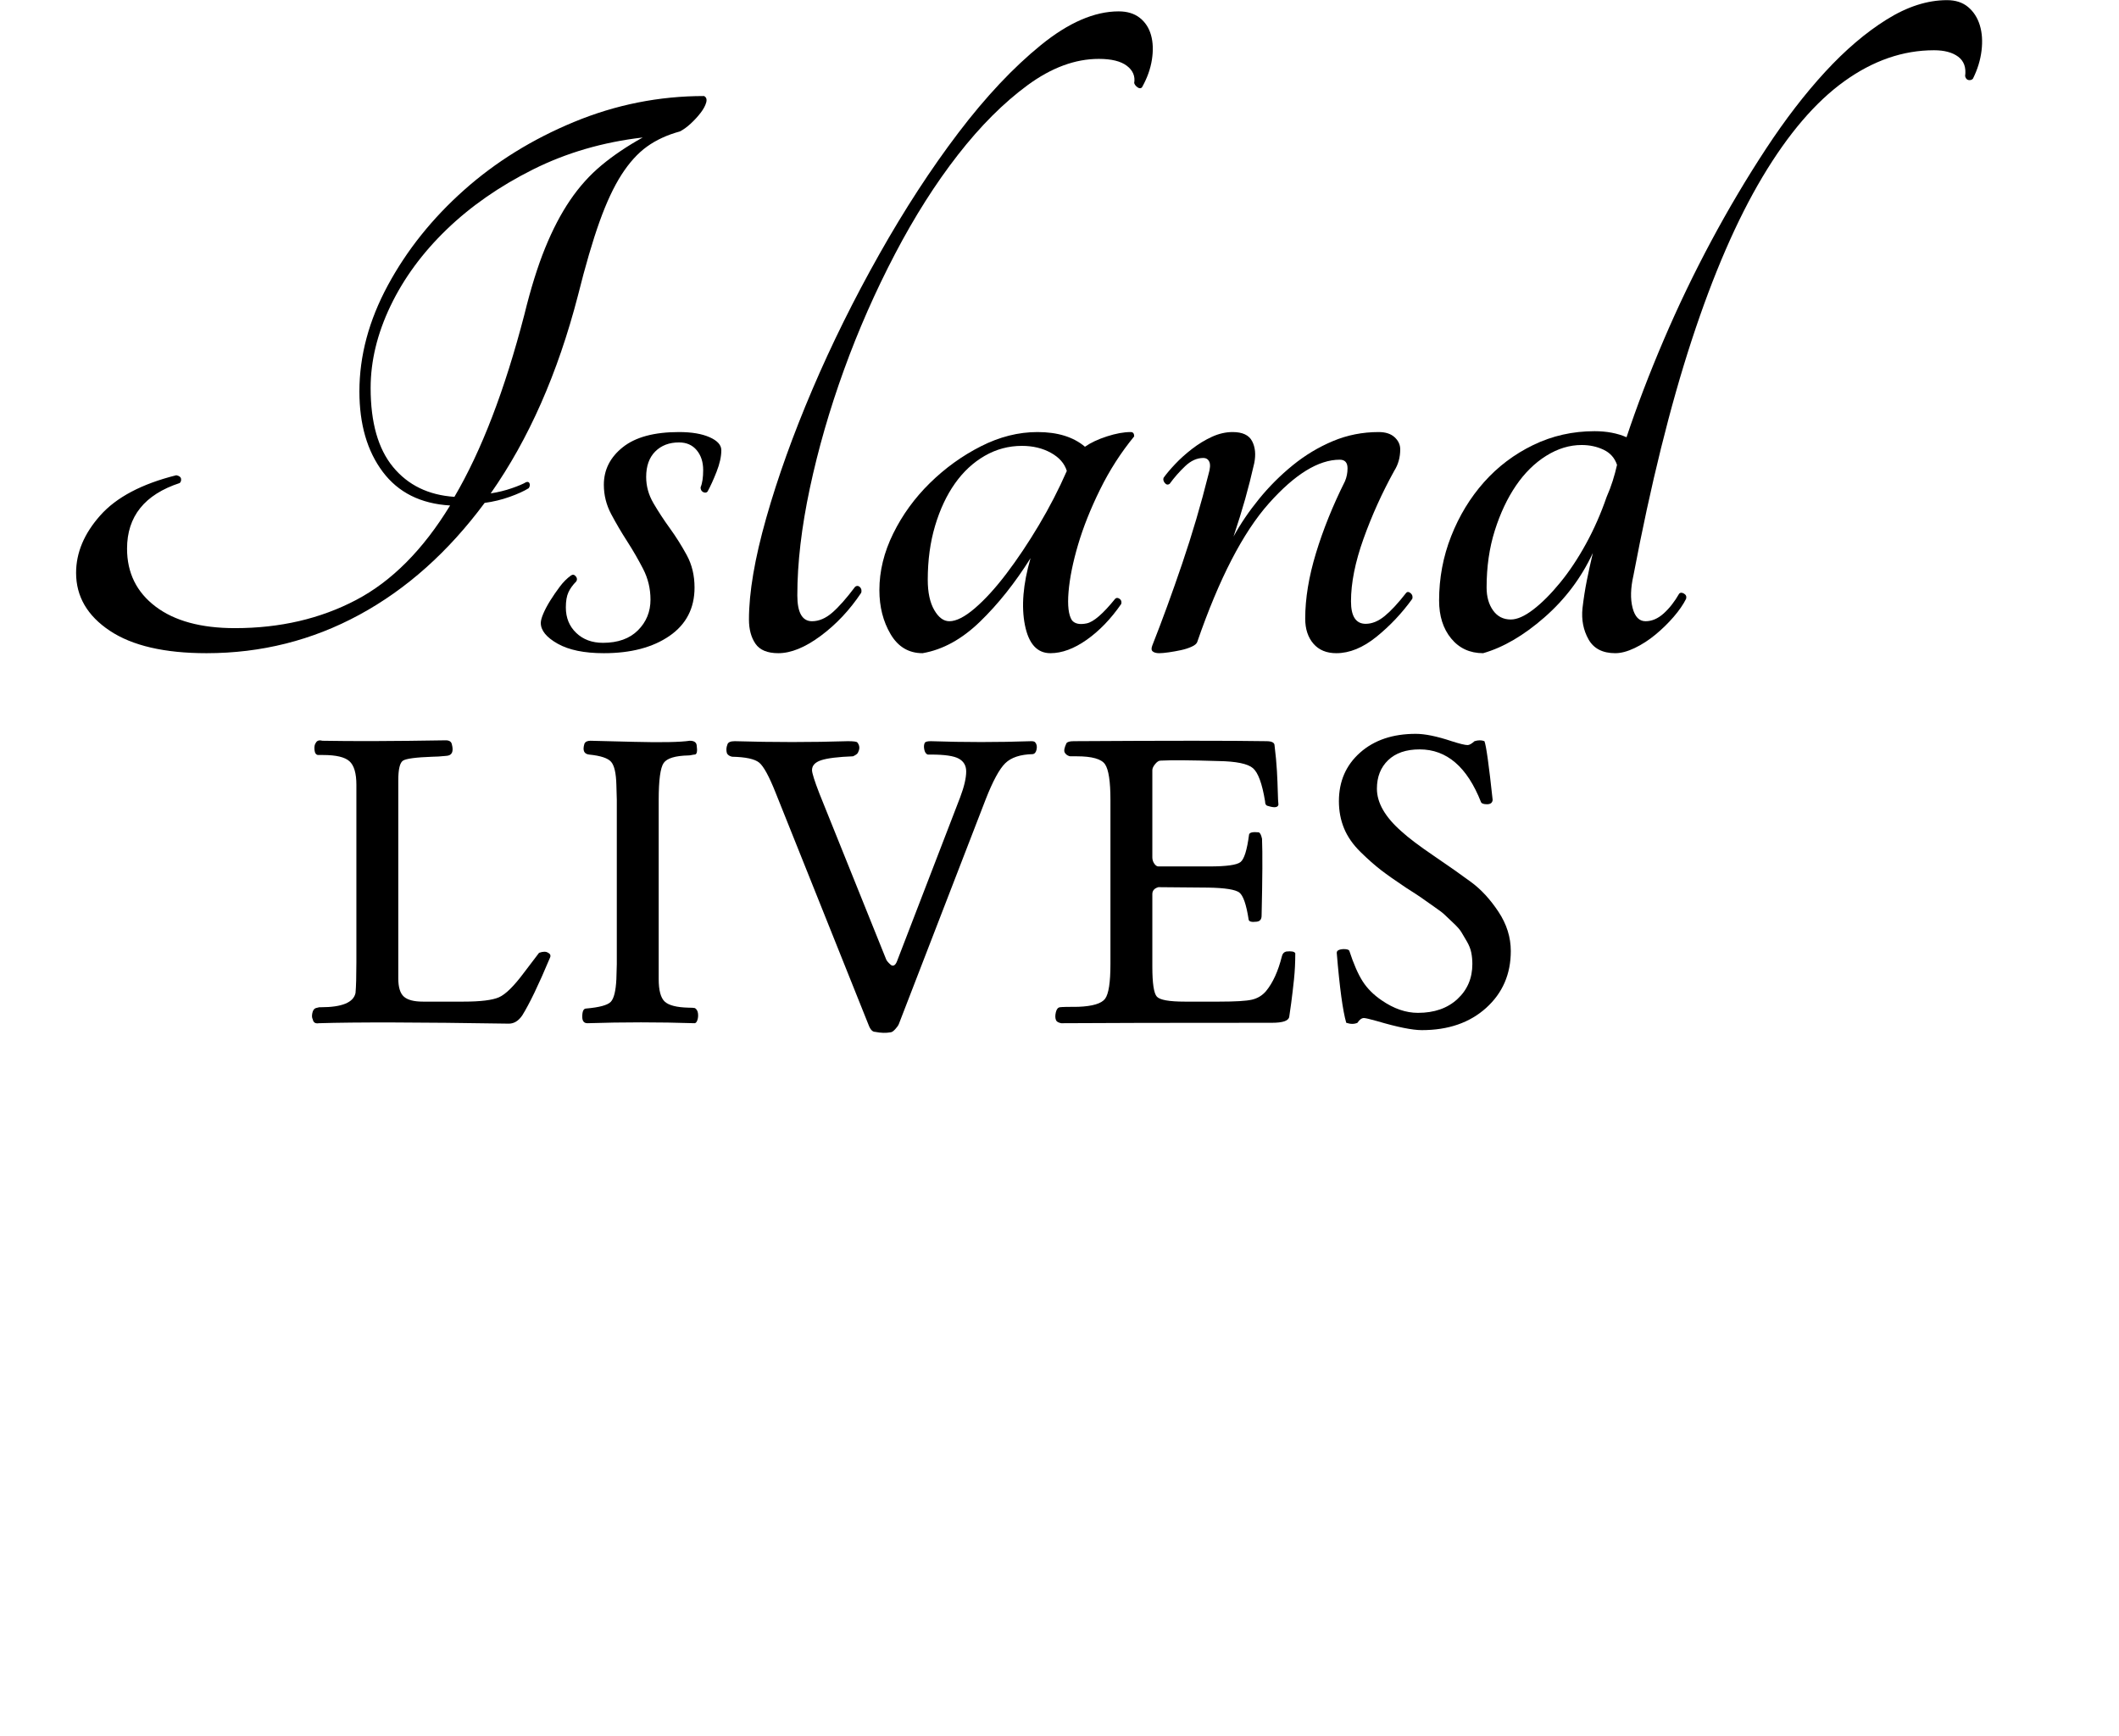 <?xml version="1.0" encoding="UTF-8" standalone="no"?>
<!DOCTYPE svg PUBLIC "-//W3C//DTD SVG 1.1//EN" "http://www.w3.org/Graphics/SVG/1.1/DTD/svg11.dtd">
<svg width="100%" height="100%" viewBox="0 0 382 313" version="1.1" xmlns="http://www.w3.org/2000/svg" xmlns:xlink="http://www.w3.org/1999/xlink" xml:space="preserve" style="fill-rule:evenodd;clip-rule:evenodd;">
    <g transform="matrix(1,0,0,1,-372.207,-252.239)">
        <g id="logo--island" transform="matrix(1.622,0,0,1.622,-286.967,123.612)">
            <path d="M484.645,89.974C484.901,90.102 484.981,90.342 484.885,90.694C484.789,91.046 484.581,91.43 484.261,91.846C483.941,92.262 483.573,92.662 483.157,93.046C482.741,93.43 482.341,93.718 481.957,93.91C480.549,94.294 479.333,94.854 478.309,95.59C477.285,96.326 476.341,97.366 475.477,98.71C474.613,100.054 473.797,101.798 473.029,103.942C472.261,106.086 471.461,108.822 470.629,112.15C468.389,120.79 465.157,128.118 460.933,134.134C461.765,134.006 462.549,133.814 463.285,133.558C464.021,133.302 464.549,133.078 464.869,132.886C465.061,132.822 465.189,132.87 465.253,133.03C465.317,133.19 465.285,133.366 465.157,133.558C464.645,133.878 463.941,134.198 463.045,134.518C462.149,134.838 461.221,135.062 460.261,135.19C456.229,140.63 451.589,144.774 446.341,147.622C441.093,150.47 435.429,151.894 429.349,151.894C424.677,151.894 421.093,151.062 418.597,149.398C416.101,147.734 414.853,145.59 414.853,142.966C414.853,140.726 415.749,138.598 417.541,136.582C419.333,134.566 422.149,133.078 425.989,132.118C426.309,132.182 426.485,132.31 426.517,132.502C426.549,132.694 426.501,132.854 426.373,132.982C422.469,134.262 420.517,136.694 420.517,140.278C420.517,142.966 421.573,145.11 423.685,146.71C425.797,148.31 428.741,149.11 432.517,149.11C437.509,149.11 441.989,148.07 445.957,145.99C449.925,143.91 453.413,140.406 456.421,135.478C453.157,135.286 450.661,134.038 448.933,131.734C447.205,129.43 446.341,126.454 446.341,122.806C446.341,118.838 447.397,114.902 449.509,110.998C451.621,107.094 454.437,103.574 457.957,100.438C461.477,97.302 465.557,94.774 470.197,92.854C474.837,90.934 479.653,89.974 484.645,89.974ZM464.677,114.262C465.381,111.382 466.149,108.918 466.981,106.87C467.813,104.822 468.741,103.046 469.765,101.542C470.789,100.038 471.957,98.742 473.269,97.654C474.581,96.566 476.101,95.542 477.829,94.582C473.413,95.094 469.349,96.278 465.637,98.134C461.925,99.99 458.725,102.214 456.037,104.806C453.349,107.398 451.269,110.23 449.797,113.302C448.325,116.374 447.589,119.414 447.589,122.422C447.589,126.262 448.421,129.19 450.085,131.206C451.749,133.222 454.021,134.326 456.901,134.518C459.909,129.398 462.501,122.646 464.677,114.262Z" style="fill-rule:nonzero;"/>
            <path d="M481.861,127.318C483.269,127.318 484.405,127.51 485.269,127.894C486.133,128.278 486.565,128.758 486.565,129.334C486.565,130.038 486.389,130.838 486.037,131.734C485.685,132.63 485.349,133.366 485.029,133.942C484.901,134.07 484.741,134.086 484.549,133.99C484.357,133.894 484.261,133.718 484.261,133.462C484.453,133.014 484.549,132.374 484.549,131.542C484.549,130.646 484.309,129.91 483.829,129.334C483.349,128.758 482.693,128.47 481.861,128.47C480.773,128.47 479.893,128.806 479.221,129.478C478.549,130.15 478.213,131.094 478.213,132.31C478.213,133.334 478.485,134.31 479.029,135.238C479.573,136.166 480.181,137.094 480.853,138.022C481.525,138.95 482.149,139.942 482.725,140.998C483.301,142.054 483.589,143.254 483.589,144.598C483.589,146.902 482.661,148.694 480.805,149.974C478.949,151.254 476.517,151.894 473.509,151.894C471.333,151.894 469.621,151.542 468.373,150.838C467.125,150.134 466.501,149.366 466.501,148.534C466.501,148.278 466.597,147.926 466.789,147.478C466.981,147.03 467.237,146.55 467.557,146.038C467.877,145.526 468.229,145.014 468.613,144.502C468.997,143.99 469.413,143.574 469.861,143.254C470.053,143.126 470.229,143.158 470.389,143.35C470.549,143.542 470.565,143.734 470.437,143.926C470.053,144.31 469.765,144.71 469.573,145.126C469.381,145.542 469.285,146.102 469.285,146.806C469.285,147.958 469.669,148.902 470.437,149.638C471.205,150.374 472.197,150.742 473.413,150.742C475.077,150.742 476.373,150.278 477.301,149.35C478.229,148.422 478.693,147.286 478.693,145.942C478.693,144.726 478.421,143.59 477.877,142.534C477.333,141.478 476.741,140.454 476.101,139.462C475.461,138.47 474.869,137.462 474.325,136.438C473.781,135.414 473.509,134.326 473.509,133.174C473.509,131.51 474.213,130.118 475.621,128.998C477.029,127.878 479.109,127.318 481.861,127.318Z" style="fill-rule:nonzero;"/>
            <path d="M530.725,80.566C531.685,80.566 532.469,80.806 533.077,81.286C533.685,81.766 534.101,82.406 534.325,83.206C534.549,84.006 534.581,84.918 534.421,85.942C534.261,86.966 533.893,87.99 533.317,89.014C533.189,89.142 533.029,89.142 532.837,89.014C532.645,88.886 532.517,88.726 532.453,88.534C532.581,87.766 532.309,87.126 531.637,86.614C530.965,86.102 529.925,85.846 528.517,85.846C525.893,85.846 523.253,86.822 520.597,88.774C517.941,90.726 515.365,93.302 512.869,96.502C510.373,99.702 508.037,103.382 505.861,107.542C503.685,111.702 501.797,115.99 500.197,120.406C498.597,124.822 497.333,129.206 496.405,133.558C495.477,137.91 495.013,141.878 495.013,145.462C495.013,147.382 495.557,148.342 496.645,148.342C497.413,148.342 498.165,148.022 498.901,147.382C499.637,146.742 500.485,145.782 501.445,144.502C501.637,144.374 501.813,144.39 501.973,144.55C502.133,144.71 502.181,144.918 502.117,145.174C500.837,147.094 499.333,148.694 497.605,149.974C495.877,151.254 494.309,151.894 492.901,151.894C491.685,151.894 490.837,151.542 490.357,150.838C489.877,150.134 489.637,149.238 489.637,148.15C489.637,145.142 490.277,141.382 491.557,136.87C492.837,132.358 494.549,127.59 496.693,122.566C498.837,117.542 501.317,112.534 504.133,107.542C506.949,102.55 509.877,98.054 512.917,94.054C515.957,90.054 519.013,86.806 522.085,84.31C525.157,81.814 528.037,80.566 530.725,80.566Z" style="fill-rule:nonzero;"/>
            <path d="M530.341,145.846C530.469,145.718 530.629,145.718 530.821,145.846C531.013,145.974 531.077,146.166 531.013,146.422C529.861,148.086 528.581,149.414 527.173,150.406C525.765,151.398 524.421,151.894 523.141,151.894C521.669,151.894 520.725,150.854 520.309,148.774C519.893,146.694 520.101,144.214 520.933,141.334C519.205,144.086 517.333,146.438 515.317,148.39C513.301,150.342 511.173,151.51 508.933,151.894C507.397,151.894 506.213,151.19 505.381,149.782C504.549,148.374 504.133,146.742 504.133,144.886C504.133,142.774 504.645,140.678 505.669,138.598C506.693,136.518 508.053,134.646 509.749,132.982C511.445,131.318 513.333,129.958 515.413,128.902C517.493,127.846 519.589,127.318 521.701,127.318C523.941,127.318 525.701,127.862 526.981,128.95C527.621,128.502 528.437,128.118 529.429,127.798C530.421,127.478 531.301,127.318 532.069,127.318C532.325,127.318 532.453,127.478 532.453,127.798C530.981,129.59 529.717,131.558 528.661,133.702C527.605,135.846 526.789,137.894 526.213,139.846C525.637,141.798 525.285,143.542 525.157,145.078C525.029,146.614 525.157,147.67 525.541,148.246C525.861,148.63 526.405,148.742 527.173,148.582C527.941,148.422 528.997,147.51 530.341,145.846ZM511.909,148.342C512.677,148.342 513.621,147.862 514.741,146.902C515.861,145.942 517.029,144.662 518.245,143.062C519.461,141.462 520.661,139.67 521.845,137.686C523.029,135.702 524.069,133.686 524.965,131.638C524.709,130.806 524.117,130.134 523.189,129.622C522.261,129.11 521.189,128.854 519.973,128.854C518.501,128.854 517.125,129.222 515.845,129.958C514.565,130.694 513.461,131.718 512.533,133.03C511.605,134.342 510.869,135.91 510.325,137.734C509.781,139.558 509.509,141.558 509.509,143.734C509.509,145.142 509.749,146.262 510.229,147.094C510.709,147.926 511.269,148.342 511.909,148.342Z" style="fill-rule:nonzero;"/>
            <path d="M562.693,145.174C562.821,145.046 562.981,145.062 563.173,145.222C563.365,145.382 563.429,145.59 563.365,145.846C562.213,147.446 560.885,148.854 559.381,150.07C557.877,151.286 556.389,151.894 554.917,151.894C553.829,151.894 552.981,151.542 552.373,150.838C551.765,150.134 551.461,149.206 551.461,148.054C551.461,145.814 551.861,143.382 552.661,140.758C553.461,138.134 554.533,135.478 555.877,132.79C556.069,132.342 556.165,131.862 556.165,131.35C556.165,130.71 555.877,130.39 555.301,130.39C552.933,130.39 550.309,132.006 547.429,135.238C544.549,138.47 541.893,143.606 539.461,150.646C539.397,150.838 539.189,151.014 538.837,151.174C538.485,151.334 538.085,151.462 537.637,151.558C537.189,151.654 536.741,151.734 536.293,151.798C535.845,151.862 535.493,151.894 535.237,151.894C534.917,151.894 534.677,151.83 534.517,151.702C534.357,151.574 534.341,151.35 534.469,151.03C535.557,148.278 536.661,145.254 537.781,141.958C538.901,138.662 539.877,135.35 540.709,132.022C540.901,131.382 540.933,130.918 540.805,130.63C540.677,130.342 540.453,130.198 540.133,130.198C539.429,130.198 538.757,130.502 538.117,131.11C537.477,131.718 536.901,132.374 536.389,133.078C536.197,133.206 536.021,133.174 535.861,132.982C535.701,132.79 535.653,132.598 535.717,132.406C536.037,131.958 536.469,131.446 537.013,130.87C537.557,130.294 538.181,129.734 538.885,129.19C539.589,128.646 540.325,128.198 541.093,127.846C541.861,127.494 542.629,127.318 543.397,127.318C544.485,127.318 545.205,127.654 545.557,128.326C545.909,128.998 545.989,129.814 545.797,130.774C545.477,132.182 545.141,133.51 544.789,134.758C544.437,136.006 544.005,137.398 543.493,138.934C544.261,137.526 545.205,136.134 546.325,134.758C547.445,133.382 548.693,132.134 550.069,131.014C551.445,129.894 552.933,128.998 554.533,128.326C556.133,127.654 557.829,127.318 559.621,127.318C560.389,127.318 560.981,127.51 561.397,127.894C561.813,128.278 562.021,128.726 562.021,129.238C562.021,130.134 561.797,130.934 561.349,131.638C560.005,134.07 558.869,136.582 557.941,139.174C557.013,141.766 556.549,144.086 556.549,146.134C556.549,147.798 557.093,148.63 558.181,148.63C558.885,148.63 559.589,148.342 560.293,147.766C560.997,147.19 561.797,146.326 562.693,145.174Z" style="fill-rule:nonzero;"/>
            <path d="M622.789,79.318C623.749,79.318 624.533,79.574 625.141,80.086C625.749,80.598 626.181,81.27 626.437,82.102C626.693,82.934 626.757,83.878 626.629,84.934C626.501,85.99 626.181,87.03 625.669,88.054C625.541,88.182 625.381,88.23 625.189,88.198C624.997,88.166 624.869,88.022 624.805,87.766C624.933,86.806 624.677,86.086 624.037,85.606C623.397,85.126 622.501,84.886 621.349,84.886C617.893,84.886 614.565,86.038 611.365,88.342C608.165,90.646 605.141,94.182 602.293,98.95C599.445,103.718 596.821,109.766 594.421,117.094C592.021,124.422 589.861,133.142 587.941,143.254C587.621,144.662 587.589,145.862 587.845,146.854C588.101,147.846 588.581,148.342 589.285,148.342C589.989,148.342 590.661,148.054 591.301,147.478C591.941,146.902 592.517,146.166 593.029,145.27C593.157,145.142 593.333,145.142 593.557,145.27C593.781,145.398 593.861,145.59 593.797,145.846C593.477,146.486 593.013,147.158 592.405,147.862C591.797,148.566 591.125,149.222 590.389,149.83C589.653,150.438 588.885,150.934 588.085,151.318C587.285,151.702 586.565,151.894 585.925,151.894C584.517,151.894 583.525,151.382 582.949,150.358C582.373,149.334 582.149,148.182 582.277,146.902C582.405,145.814 582.565,144.79 582.757,143.83C582.949,142.87 583.173,141.846 583.429,140.758C582.149,143.51 580.357,145.894 578.053,147.91C575.749,149.926 573.477,151.254 571.237,151.894C569.765,151.894 568.581,151.35 567.685,150.262C566.789,149.174 566.341,147.766 566.341,146.038C566.341,143.542 566.789,141.158 567.685,138.886C568.581,136.614 569.797,134.614 571.333,132.886C572.869,131.158 574.693,129.782 576.805,128.758C578.917,127.734 581.189,127.222 583.621,127.222C584.965,127.222 586.149,127.446 587.173,127.894C588.325,124.438 589.701,120.838 591.301,117.094C592.901,113.35 594.661,109.686 596.581,106.102C598.501,102.518 600.533,99.094 602.677,95.83C604.821,92.566 607.013,89.718 609.253,87.286C611.493,84.854 613.765,82.918 616.069,81.478C618.373,80.038 620.613,79.318 622.789,79.318ZM574.309,148.15C575.013,148.15 575.845,147.782 576.805,147.046C577.765,146.31 578.757,145.318 579.781,144.07C580.805,142.822 581.765,141.382 582.661,139.75C583.557,138.118 584.325,136.374 584.965,134.518C585.221,133.942 585.445,133.35 585.637,132.742C585.829,132.134 585.989,131.542 586.117,130.966C585.861,130.198 585.365,129.638 584.629,129.286C583.893,128.934 583.077,128.758 582.181,128.758C580.837,128.758 579.525,129.158 578.245,129.958C576.965,130.758 575.845,131.862 574.885,133.27C573.925,134.678 573.141,136.342 572.533,138.262C571.925,140.182 571.621,142.294 571.621,144.598C571.621,145.622 571.861,146.47 572.341,147.142C572.821,147.814 573.477,148.15 574.309,148.15Z" style="fill-rule:nonzero;"/>
        </g>
        <g id="logo--lives" transform="matrix(1.622,0,0,1.622,-215.611,58.536)">
            <path d="M423.517,225.89C422.269,228.866 421.245,230.994 420.445,232.274C420.029,232.882 419.533,233.186 418.957,233.186C408.909,233.026 401.869,233.01 397.837,233.138C397.453,233.202 397.229,233.058 397.165,232.706C397.069,232.546 397.053,232.314 397.117,232.01C397.181,231.706 397.309,231.522 397.501,231.458C397.533,231.458 397.597,231.442 397.693,231.41C397.789,231.378 397.853,231.362 397.885,231.362C397.917,231.362 397.981,231.362 398.077,231.362C400.413,231.362 401.693,230.834 401.917,229.778C401.981,229.074 402.013,227.938 402.013,226.37L402.013,206.642C402.013,205.362 401.757,204.49 401.245,204.026C400.733,203.562 399.757,203.33 398.317,203.33L397.741,203.33C397.517,203.298 397.389,203.106 397.357,202.754C397.325,202.402 397.373,202.146 397.501,201.986C397.629,201.73 397.869,201.65 398.221,201.746C401.613,201.81 406.189,201.794 411.949,201.698C412.333,201.698 412.557,201.842 412.621,202.13C412.845,202.962 412.637,203.394 411.997,203.426C411.357,203.49 410.845,203.522 410.461,203.522C408.637,203.586 407.549,203.73 407.197,203.954C406.845,204.178 406.669,204.914 406.669,206.162L406.669,228.146C406.669,229.138 406.877,229.818 407.293,230.186C407.709,230.554 408.413,230.738 409.405,230.738L413.917,230.738C415.805,230.738 417.117,230.578 417.853,230.258C418.589,229.938 419.517,229.026 420.637,227.522L422.317,225.314C422.765,225.154 423.101,225.154 423.325,225.314C423.581,225.442 423.645,225.634 423.517,225.89Z" style="fill-rule:nonzero;"/>
            <path d="M439.837,202.274C439.933,202.946 439.853,203.282 439.597,203.282C439.533,203.282 439.429,203.298 439.285,203.33C439.141,203.362 439.021,203.378 438.925,203.378C437.453,203.41 436.533,203.69 436.165,204.218C435.797,204.746 435.613,206.114 435.613,208.322L435.613,228.242C435.613,229.49 435.837,230.322 436.285,230.738C436.733,231.154 437.613,231.378 438.925,231.41C439.277,231.41 439.517,231.426 439.645,231.458C439.837,231.586 439.949,231.786 439.981,232.058C440.013,232.33 439.989,232.578 439.909,232.802C439.829,233.026 439.725,233.138 439.597,233.138C435.629,233.01 431.661,233.01 427.693,233.138C427.309,233.138 427.117,232.898 427.117,232.418C427.117,231.81 427.261,231.506 427.549,231.506C429.021,231.378 429.933,231.13 430.285,230.762C430.637,230.394 430.845,229.554 430.909,228.242L430.957,226.562L430.957,208.322L430.909,206.642C430.877,205.362 430.685,204.514 430.333,204.098C429.981,203.682 429.165,203.41 427.885,203.282C427.309,203.218 427.133,202.818 427.357,202.082C427.453,201.858 427.677,201.746 428.029,201.746C428.157,201.746 429.757,201.786 432.829,201.866C435.901,201.946 437.981,201.906 439.069,201.746C439.549,201.746 439.805,201.922 439.837,202.274Z" style="fill-rule:nonzero;"/>
            <path d="M477.469,201.938C477.629,202.13 477.677,202.386 477.613,202.706C477.549,203.026 477.405,203.202 477.181,203.234C475.805,203.266 474.789,203.602 474.133,204.242C473.477,204.882 472.749,206.226 471.949,208.274L462.301,233.234C462.237,233.394 462.101,233.586 461.893,233.81C461.685,234.034 461.517,234.146 461.389,234.146C460.877,234.242 460.301,234.226 459.661,234.098C459.373,234.098 459.133,233.842 458.941,233.33L448.621,207.554C447.885,205.698 447.269,204.57 446.773,204.17C446.277,203.77 445.277,203.554 443.773,203.522C443.485,203.458 443.293,203.33 443.197,203.138C443.101,202.818 443.117,202.498 443.245,202.178C443.309,201.922 443.581,201.794 444.061,201.794C448.381,201.922 452.573,201.922 456.637,201.794C457.277,201.794 457.629,201.842 457.693,201.938C457.949,202.258 457.981,202.61 457.789,202.994C457.757,203.154 457.565,203.314 457.213,203.474C455.549,203.538 454.373,203.682 453.685,203.906C452.997,204.13 452.653,204.498 452.653,205.01C452.653,205.33 452.925,206.194 453.469,207.602L460.909,226.082C460.941,226.146 460.997,226.226 461.077,226.322C461.157,226.418 461.261,226.522 461.389,226.634C461.517,226.746 461.645,226.77 461.773,226.706C461.901,226.642 462.013,226.482 462.109,226.226L469.117,208.034C469.565,206.85 469.789,205.89 469.789,205.154C469.789,204.514 469.517,204.042 468.973,203.738C468.429,203.434 467.405,203.282 465.901,203.282L465.517,203.282C465.325,203.218 465.197,203.034 465.133,202.73C465.069,202.426 465.085,202.178 465.181,201.986C465.245,201.858 465.469,201.794 465.853,201.794C469.597,201.922 473.325,201.922 477.037,201.794C477.261,201.794 477.405,201.842 477.469,201.938Z" style="fill-rule:nonzero;"/>
            <path d="M506.365,225.362C506.365,226.386 506.317,227.354 506.221,228.266C506.125,229.178 506.021,230.058 505.909,230.906C505.797,231.754 505.725,232.258 505.693,232.418C505.629,232.866 504.989,233.09 503.773,233.09C492.381,233.09 484.573,233.106 480.349,233.138C480.029,233.074 479.837,232.962 479.773,232.802C479.677,232.578 479.669,232.29 479.749,231.938C479.829,231.586 479.981,231.394 480.205,231.362C480.429,231.33 481.117,231.314 482.269,231.314C483.837,231.25 484.821,230.954 485.221,230.426C485.621,229.898 485.821,228.61 485.821,226.562L485.821,208.322C485.821,206.274 485.621,204.954 485.221,204.362C484.821,203.77 483.773,203.474 482.077,203.474L481.429,203.474C481.349,203.474 481.285,203.466 481.237,203.45C481.189,203.434 481.133,203.41 481.069,203.378C481.005,203.346 480.941,203.298 480.877,203.234C480.813,203.17 480.765,203.106 480.733,203.042C480.637,202.85 480.701,202.514 480.925,202.034C481.021,201.874 481.293,201.794 481.741,201.794C492.205,201.73 499.341,201.73 503.149,201.794C503.757,201.794 504.061,201.954 504.061,202.274C504.189,203.298 504.277,204.242 504.325,205.106C504.373,205.97 504.405,206.746 504.421,207.434C504.437,208.122 504.461,208.594 504.493,208.85C504.429,209.17 504.045,209.218 503.341,208.994C503.117,208.962 503.005,208.786 503.005,208.466C502.685,206.514 502.237,205.29 501.661,204.794C501.085,204.298 499.805,204.034 497.821,204.002C494.749,203.906 492.605,203.89 491.389,203.954C491.197,203.954 490.997,204.082 490.789,204.338C490.581,204.594 490.477,204.818 490.477,205.01L490.477,214.706C490.477,214.962 490.549,215.194 490.693,215.402C490.837,215.61 490.989,215.714 491.149,215.714L496.813,215.714C498.701,215.714 499.853,215.554 500.269,215.234C500.685,214.914 501.005,213.89 501.229,212.162C501.293,211.938 501.645,211.858 502.285,211.922C502.445,211.954 502.573,212.194 502.669,212.642C502.733,214.21 502.717,217.058 502.621,221.186C502.621,221.602 502.429,221.826 502.045,221.858C501.501,221.922 501.213,221.842 501.181,221.618C500.925,219.954 500.581,218.954 500.149,218.618C499.717,218.282 498.557,218.098 496.669,218.066L491.149,218.018C490.701,218.146 490.477,218.402 490.477,218.786L490.477,226.85C490.477,228.706 490.645,229.818 490.981,230.186C491.317,230.554 492.349,230.738 494.077,230.738L497.917,230.738C499.709,230.738 500.917,230.666 501.541,230.522C502.165,230.378 502.685,230.066 503.101,229.586C503.869,228.658 504.461,227.362 504.877,225.698C504.941,225.41 505.101,225.234 505.357,225.17C505.933,225.106 506.269,225.17 506.365,225.362Z" style="fill-rule:nonzero;"/>
            <path d="M530.317,225.122C530.317,227.682 529.405,229.786 527.581,231.434C525.757,233.082 523.373,233.906 520.429,233.906C519.373,233.906 517.709,233.57 515.437,232.898C514.637,232.674 514.157,232.562 513.997,232.562C513.741,232.562 513.501,232.738 513.277,233.09C512.925,233.25 512.509,233.25 512.029,233.09C511.645,231.778 511.293,229.186 510.973,225.314C510.973,225.154 511.069,225.042 511.261,224.978C511.453,224.914 511.669,224.89 511.909,224.906C512.149,224.922 512.301,224.978 512.365,225.074C512.845,226.546 513.341,227.682 513.853,228.482C514.365,229.282 515.069,229.986 515.965,230.594C517.309,231.522 518.653,231.986 519.997,231.986C521.821,231.986 523.285,231.474 524.389,230.45C525.493,229.426 526.045,228.13 526.045,226.562C526.045,226.114 526.005,225.69 525.925,225.29C525.845,224.89 525.685,224.482 525.445,224.066C525.205,223.65 524.997,223.298 524.821,223.01C524.645,222.722 524.341,222.378 523.909,221.978C523.477,221.578 523.165,221.282 522.973,221.09C522.781,220.898 522.405,220.61 521.845,220.226C521.285,219.842 520.933,219.594 520.789,219.482C520.645,219.37 520.269,219.114 519.661,218.714C519.053,218.314 518.717,218.098 518.653,218.066C517.501,217.298 516.581,216.65 515.893,216.122C515.205,215.594 514.445,214.922 513.613,214.106C512.781,213.29 512.173,212.418 511.789,211.49C511.405,210.562 511.213,209.554 511.213,208.466C511.213,206.258 511.997,204.458 513.565,203.066C515.133,201.674 517.197,200.978 519.757,200.978C520.781,200.978 522.109,201.25 523.741,201.794C524.637,202.082 525.229,202.226 525.517,202.226C525.709,202.226 525.965,202.082 526.285,201.794C526.701,201.666 527.069,201.666 527.389,201.794C527.581,202.274 527.885,204.45 528.301,208.322C528.269,208.642 528.061,208.802 527.677,208.802C527.293,208.802 527.069,208.722 527.005,208.562C525.469,204.658 523.197,202.706 520.189,202.706C518.685,202.706 517.517,203.106 516.685,203.906C515.853,204.706 515.437,205.762 515.437,207.074C515.437,208.642 516.349,210.226 518.173,211.826C518.941,212.53 520.149,213.442 521.797,214.562C523.445,215.682 524.821,216.65 525.925,217.466C527.029,218.282 528.037,219.378 528.949,220.754C529.861,222.13 530.317,223.586 530.317,225.122Z" style="fill-rule:nonzero;"/>
        </g>
    </g>
</svg>
